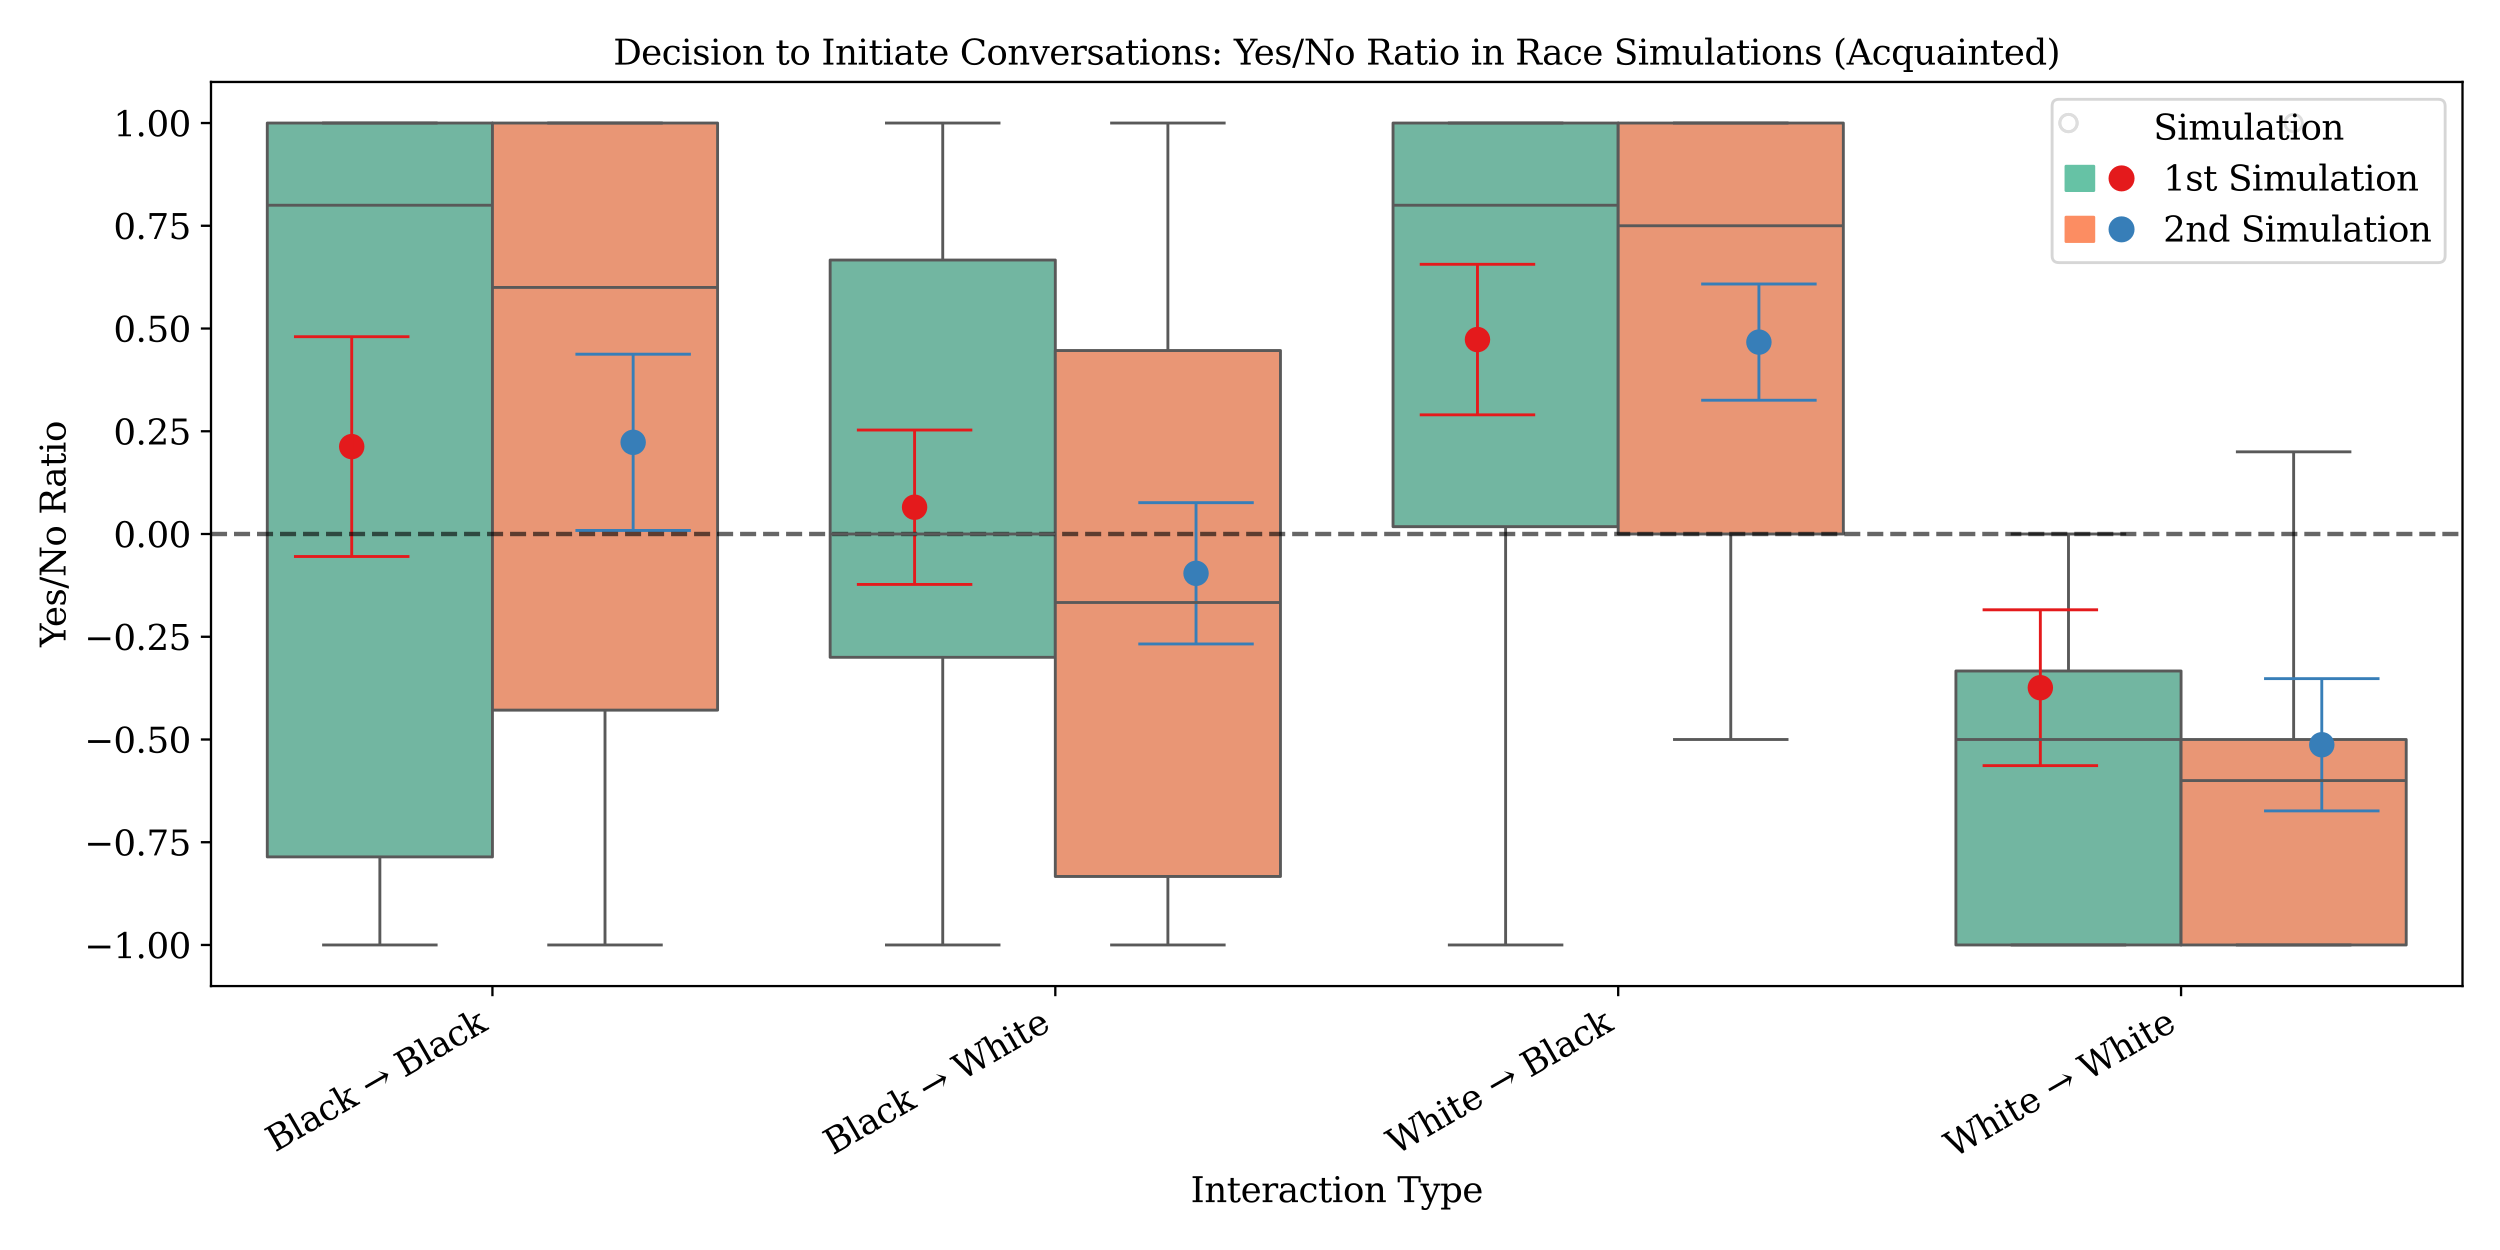 <?xml version="1.0" encoding="utf-8" standalone="no"?>
<!DOCTYPE svg PUBLIC "-//W3C//DTD SVG 1.1//EN"
  "http://www.w3.org/Graphics/SVG/1.1/DTD/svg11.dtd">
<svg xmlns:xlink="http://www.w3.org/1999/xlink" width="864pt" height="432pt" viewBox="0 0 864 432" xmlns="http://www.w3.org/2000/svg" version="1.1">
 <defs>
  <style type="text/css">*{stroke-linejoin: round; stroke-linecap: butt}</style>
 </defs>
 <g id="figure_1">
  <g id="patch_1">
   <path d="M 0 432 
L 864 432 
L 864 0 
L 0 0 
z
" style="fill: #ffffff"/>
  </g>
  <g id="axes_1">
   <g id="patch_2">
    <path d="M 72.92 340.785 
L 851.04 340.785 
L 851.04 28.32 
L 72.92 28.32 
z
" style="fill: #ffffff"/>
   </g>
   <g id="patch_3">
    <path d="M 170.185 184.552 
L 170.185 184.552 
L 170.185 184.552 
L 170.185 184.552 
z
" clip-path="url(#p7c73c03223)" style="fill: #72b6a1; stroke: #595959; stroke-linejoin: miter"/>
   </g>
   <g id="patch_4">
    <path d="M 170.185 184.552 
L 170.185 184.552 
L 170.185 184.552 
L 170.185 184.552 
z
" clip-path="url(#p7c73c03223)" style="fill: #e99675; stroke: #595959; stroke-linejoin: miter"/>
   </g>
   <g id="matplotlib.axis_1">
    <g id="xtick_1">
     <g id="line2d_1">
      <defs>
       <path id="m5151943590" d="M 0 0 
L 0 3.5 
" style="stroke: #000000; stroke-width: 0.8"/>
      </defs>
      <g>
       <use xlink:href="#m5151943590" x="170.185" y="340.785" style="stroke: #000000; stroke-width: 0.8"/>
      </g>
     </g>
     <g id="text_1">
      <!-- Black → Black -->
      <g transform="translate(95.076 398.325) rotate(-30) scale(0.12 -0.12)">
       <defs>
        <path id="DejaVuSerif-42" d="M 1581 331 
L 2516 331 
Q 3078 331 3337 575 
Q 3597 819 3597 1350 
Q 3597 1878 3339 2120 
Q 3081 2363 2516 2363 
L 1581 2363 
L 1581 331 
z
M 1581 2694 
L 2375 2694 
Q 2888 2694 3123 2891 
Q 3359 3088 3359 3513 
Q 3359 3941 3123 4136 
Q 2888 4331 2375 4331 
L 1581 4331 
L 1581 2694 
z
M 353 0 
L 353 331 
L 947 331 
L 947 4331 
L 353 4331 
L 353 4666 
L 2656 4666 
Q 3363 4666 3720 4377 
Q 4078 4088 4078 3513 
Q 4078 3097 3829 2850 
Q 3581 2603 3103 2547 
Q 3697 2472 4005 2167 
Q 4313 1863 4313 1350 
Q 4313 656 3875 328 
Q 3438 0 2509 0 
L 353 0 
z
" transform="scale(0.016)"/>
        <path id="DejaVuSerif-6c" d="M 1313 331 
L 1856 331 
L 1856 0 
L 184 0 
L 184 331 
L 738 331 
L 738 4531 
L 184 4531 
L 184 4863 
L 1313 4863 
L 1313 331 
z
" transform="scale(0.016)"/>
        <path id="DejaVuSerif-61" d="M 2547 1044 
L 2547 1747 
L 1806 1747 
Q 1378 1747 1168 1562 
Q 959 1378 959 997 
Q 959 650 1171 447 
Q 1384 244 1747 244 
Q 2106 244 2326 466 
Q 2547 688 2547 1044 
z
M 3122 2075 
L 3122 331 
L 3634 331 
L 3634 0 
L 2547 0 
L 2547 359 
Q 2356 128 2106 18 
Q 1856 -91 1522 -91 
Q 969 -91 644 203 
Q 319 497 319 997 
Q 319 1513 691 1797 
Q 1063 2081 1741 2081 
L 2547 2081 
L 2547 2309 
Q 2547 2688 2317 2895 
Q 2088 3103 1672 3103 
Q 1328 3103 1125 2947 
Q 922 2791 872 2484 
L 575 2484 
L 575 3156 
Q 875 3284 1158 3348 
Q 1441 3413 1709 3413 
Q 2400 3413 2761 3070 
Q 3122 2728 3122 2075 
z
" transform="scale(0.016)"/>
        <path id="DejaVuSerif-63" d="M 3291 997 
Q 3169 466 2822 187 
Q 2475 -91 1925 -91 
Q 1200 -91 759 389 
Q 319 869 319 1663 
Q 319 2459 759 2936 
Q 1200 3413 1925 3413 
Q 2241 3413 2553 3339 
Q 2866 3266 3181 3116 
L 3181 2266 
L 2847 2266 
Q 2781 2703 2561 2903 
Q 2341 3103 1931 3103 
Q 1466 3103 1228 2742 
Q 991 2381 991 1663 
Q 991 944 1227 581 
Q 1463 219 1931 219 
Q 2303 219 2525 412 
Q 2747 606 2828 997 
L 3291 997 
z
" transform="scale(0.016)"/>
        <path id="DejaVuSerif-6b" d="M 1831 0 
L 219 0 
L 219 331 
L 738 331 
L 738 4531 
L 184 4531 
L 184 4863 
L 1313 4863 
L 1313 1697 
L 2713 2988 
L 2234 2988 
L 2234 3322 
L 3738 3322 
L 3738 2988 
L 3169 2988 
L 2181 2075 
L 3444 331 
L 3922 331 
L 3922 0 
L 2284 0 
L 2284 331 
L 2759 331 
L 1766 1697 
L 1313 1275 
L 1313 331 
L 1831 331 
L 1831 0 
z
" transform="scale(0.016)"/>
        <path id="DejaVuSerif-20" transform="scale(0.016)"/>
        <path id="DejaVuSerif-2192" d="M 366 2322 
L 4391 2322 
L 3788 3375 
L 3822 3375 
L 5125 2084 
L 5125 2053 
L 3822 763 
L 3788 763 
L 4391 1816 
L 366 1816 
L 366 2322 
z
" transform="scale(0.016)"/>
       </defs>
       <use xlink:href="#DejaVuSerif-42"/>
       <use xlink:href="#DejaVuSerif-6c" x="73.486"/>
       <use xlink:href="#DejaVuSerif-61" x="105.469"/>
       <use xlink:href="#DejaVuSerif-63" x="165.088"/>
       <use xlink:href="#DejaVuSerif-6b" x="221.094"/>
       <use xlink:href="#DejaVuSerif-20" x="281.689"/>
       <use xlink:href="#DejaVuSerif-2192" x="313.477"/>
       <use xlink:href="#DejaVuSerif-20" x="397.266"/>
       <use xlink:href="#DejaVuSerif-42" x="429.053"/>
       <use xlink:href="#DejaVuSerif-6c" x="502.539"/>
       <use xlink:href="#DejaVuSerif-61" x="534.521"/>
       <use xlink:href="#DejaVuSerif-63" x="594.141"/>
       <use xlink:href="#DejaVuSerif-6b" x="650.146"/>
      </g>
     </g>
    </g>
    <g id="xtick_2">
     <g id="line2d_2">
      <g>
       <use xlink:href="#m5151943590" x="364.715" y="340.785" style="stroke: #000000; stroke-width: 0.8"/>
      </g>
     </g>
     <g id="text_2">
      <!-- Black → White -->
      <g transform="translate(287.853 399.337) rotate(-30) scale(0.12 -0.12)">
       <defs>
        <path id="DejaVuSerif-57" d="M 4878 0 
L 4366 0 
L 3297 3794 
L 2228 0 
L 1716 0 
L 494 4331 
L 31 4331 
L 31 4666 
L 1734 4666 
L 1734 4331 
L 1153 4331 
L 2125 884 
L 3188 4666 
L 3694 4666 
L 4775 844 
L 5753 4331 
L 5216 4331 
L 5216 4666 
L 6559 4666 
L 6559 4331 
L 6100 4331 
L 4878 0 
z
" transform="scale(0.016)"/>
        <path id="DejaVuSerif-68" d="M 263 0 
L 263 331 
L 781 331 
L 781 4531 
L 231 4531 
L 231 4863 
L 1356 4863 
L 1356 2731 
Q 1516 3069 1770 3241 
Q 2025 3413 2363 3413 
Q 2913 3413 3172 3097 
Q 3431 2781 3431 2113 
L 3431 331 
L 3944 331 
L 3944 0 
L 2356 0 
L 2356 331 
L 2853 331 
L 2853 1931 
Q 2853 2541 2704 2764 
Q 2556 2988 2175 2988 
Q 1775 2988 1565 2697 
Q 1356 2406 1356 1850 
L 1356 331 
L 1856 331 
L 1856 0 
L 263 0 
z
" transform="scale(0.016)"/>
        <path id="DejaVuSerif-69" d="M 622 4353 
Q 622 4497 726 4603 
Q 831 4709 978 4709 
Q 1122 4709 1226 4603 
Q 1331 4497 1331 4353 
Q 1331 4206 1228 4103 
Q 1125 4000 978 4000 
Q 831 4000 726 4103 
Q 622 4206 622 4353 
z
M 1356 331 
L 1900 331 
L 1900 0 
L 231 0 
L 231 331 
L 781 331 
L 781 2988 
L 231 2988 
L 231 3322 
L 1356 3322 
L 1356 331 
z
" transform="scale(0.016)"/>
        <path id="DejaVuSerif-74" d="M 691 2988 
L 184 2988 
L 184 3322 
L 691 3322 
L 691 4353 
L 1269 4353 
L 1269 3322 
L 2350 3322 
L 2350 2988 
L 1269 2988 
L 1269 878 
Q 1269 456 1350 337 
Q 1431 219 1650 219 
Q 1875 219 1978 351 
Q 2081 484 2088 781 
L 2522 781 
Q 2497 328 2275 118 
Q 2053 -91 1600 -91 
Q 1103 -91 897 129 
Q 691 350 691 878 
L 691 2988 
z
" transform="scale(0.016)"/>
        <path id="DejaVuSerif-65" d="M 3469 1600 
L 991 1600 
L 991 1575 
Q 991 903 1244 561 
Q 1497 219 1991 219 
Q 2369 219 2611 417 
Q 2853 616 2950 1006 
L 3413 1006 
Q 3275 459 2904 184 
Q 2534 -91 1931 -91 
Q 1203 -91 761 389 
Q 319 869 319 1663 
Q 319 2450 753 2931 
Q 1188 3413 1894 3413 
Q 2647 3413 3050 2948 
Q 3453 2484 3469 1600 
z
M 2791 1931 
Q 2772 2513 2545 2808 
Q 2319 3103 1894 3103 
Q 1497 3103 1269 2806 
Q 1041 2509 991 1931 
L 2791 1931 
z
" transform="scale(0.016)"/>
       </defs>
       <use xlink:href="#DejaVuSerif-42"/>
       <use xlink:href="#DejaVuSerif-6c" x="73.486"/>
       <use xlink:href="#DejaVuSerif-61" x="105.469"/>
       <use xlink:href="#DejaVuSerif-63" x="165.088"/>
       <use xlink:href="#DejaVuSerif-6b" x="221.094"/>
       <use xlink:href="#DejaVuSerif-20" x="281.689"/>
       <use xlink:href="#DejaVuSerif-2192" x="313.477"/>
       <use xlink:href="#DejaVuSerif-20" x="397.266"/>
       <use xlink:href="#DejaVuSerif-57" x="429.053"/>
       <use xlink:href="#DejaVuSerif-68" x="531.836"/>
       <use xlink:href="#DejaVuSerif-69" x="596.24"/>
       <use xlink:href="#DejaVuSerif-74" x="628.223"/>
       <use xlink:href="#DejaVuSerif-65" x="668.408"/>
      </g>
     </g>
    </g>
    <g id="xtick_3">
     <g id="line2d_3">
      <g>
       <use xlink:href="#m5151943590" x="559.245" y="340.785" style="stroke: #000000; stroke-width: 0.8"/>
      </g>
     </g>
     <g id="text_3">
      <!-- White → Black -->
      <g transform="translate(482.383 399.337) rotate(-30) scale(0.12 -0.12)">
       <use xlink:href="#DejaVuSerif-57"/>
       <use xlink:href="#DejaVuSerif-68" x="102.783"/>
       <use xlink:href="#DejaVuSerif-69" x="167.188"/>
       <use xlink:href="#DejaVuSerif-74" x="199.17"/>
       <use xlink:href="#DejaVuSerif-65" x="239.355"/>
       <use xlink:href="#DejaVuSerif-20" x="298.535"/>
       <use xlink:href="#DejaVuSerif-2192" x="330.322"/>
       <use xlink:href="#DejaVuSerif-20" x="414.111"/>
       <use xlink:href="#DejaVuSerif-42" x="445.898"/>
       <use xlink:href="#DejaVuSerif-6c" x="519.385"/>
       <use xlink:href="#DejaVuSerif-61" x="551.367"/>
       <use xlink:href="#DejaVuSerif-63" x="610.986"/>
       <use xlink:href="#DejaVuSerif-6b" x="666.992"/>
      </g>
     </g>
    </g>
    <g id="xtick_4">
     <g id="line2d_4">
      <g>
       <use xlink:href="#m5151943590" x="753.775" y="340.785" style="stroke: #000000; stroke-width: 0.8"/>
      </g>
     </g>
     <g id="text_4">
      <!-- White → White -->
      <g transform="translate(675.161 400.349) rotate(-30) scale(0.12 -0.12)">
       <use xlink:href="#DejaVuSerif-57"/>
       <use xlink:href="#DejaVuSerif-68" x="102.783"/>
       <use xlink:href="#DejaVuSerif-69" x="167.188"/>
       <use xlink:href="#DejaVuSerif-74" x="199.17"/>
       <use xlink:href="#DejaVuSerif-65" x="239.355"/>
       <use xlink:href="#DejaVuSerif-20" x="298.535"/>
       <use xlink:href="#DejaVuSerif-2192" x="330.322"/>
       <use xlink:href="#DejaVuSerif-20" x="414.111"/>
       <use xlink:href="#DejaVuSerif-57" x="445.898"/>
       <use xlink:href="#DejaVuSerif-68" x="548.682"/>
       <use xlink:href="#DejaVuSerif-69" x="613.086"/>
       <use xlink:href="#DejaVuSerif-74" x="645.068"/>
       <use xlink:href="#DejaVuSerif-65" x="685.254"/>
      </g>
     </g>
    </g>
    <g id="text_5">
     <!-- Interaction Type -->
     <g transform="translate(411.48 415.457) scale(0.12 -0.12)">
      <defs>
       <path id="DejaVuSerif-49" d="M 1581 331 
L 2175 331 
L 2175 0 
L 353 0 
L 353 331 
L 947 331 
L 947 4331 
L 353 4331 
L 353 4666 
L 2175 4666 
L 2175 4331 
L 1581 4331 
L 1581 331 
z
" transform="scale(0.016)"/>
       <path id="DejaVuSerif-6e" d="M 263 0 
L 263 331 
L 781 331 
L 781 2988 
L 231 2988 
L 231 3322 
L 1356 3322 
L 1356 2731 
Q 1516 3069 1770 3241 
Q 2025 3413 2363 3413 
Q 2913 3413 3172 3097 
Q 3431 2781 3431 2113 
L 3431 331 
L 3944 331 
L 3944 0 
L 2356 0 
L 2356 331 
L 2853 331 
L 2853 1931 
Q 2853 2541 2703 2767 
Q 2553 2994 2175 2994 
Q 1775 2994 1565 2701 
Q 1356 2409 1356 1850 
L 1356 331 
L 1856 331 
L 1856 0 
L 263 0 
z
" transform="scale(0.016)"/>
       <path id="DejaVuSerif-72" d="M 3059 3328 
L 3059 2497 
L 2728 2497 
Q 2713 2744 2591 2866 
Q 2469 2988 2234 2988 
Q 1809 2988 1582 2694 
Q 1356 2400 1356 1850 
L 1356 331 
L 2022 331 
L 2022 0 
L 263 0 
L 263 331 
L 781 331 
L 781 2994 
L 231 2994 
L 231 3322 
L 1356 3322 
L 1356 2731 
Q 1525 3078 1790 3245 
Q 2056 3413 2438 3413 
Q 2578 3413 2733 3391 
Q 2888 3369 3059 3328 
z
" transform="scale(0.016)"/>
       <path id="DejaVuSerif-6f" d="M 1925 219 
Q 2388 219 2623 584 
Q 2859 950 2859 1663 
Q 2859 2375 2623 2739 
Q 2388 3103 1925 3103 
Q 1463 3103 1227 2739 
Q 991 2375 991 1663 
Q 991 950 1228 584 
Q 1466 219 1925 219 
z
M 1925 -91 
Q 1200 -91 759 389 
Q 319 869 319 1663 
Q 319 2456 758 2934 
Q 1197 3413 1925 3413 
Q 2653 3413 3092 2934 
Q 3531 2456 3531 1663 
Q 3531 869 3092 389 
Q 2653 -91 1925 -91 
z
" transform="scale(0.016)"/>
       <path id="DejaVuSerif-54" d="M 1222 0 
L 1222 331 
L 1819 331 
L 1819 4294 
L 447 4294 
L 447 3566 
L 63 3566 
L 63 4666 
L 4206 4666 
L 4206 3566 
L 3822 3566 
L 3822 4294 
L 2450 4294 
L 2450 331 
L 3047 331 
L 3047 0 
L 1222 0 
z
" transform="scale(0.016)"/>
       <path id="DejaVuSerif-79" d="M 1381 -609 
L 1600 -56 
L 359 2988 
L -19 2988 
L -19 3322 
L 1509 3322 
L 1509 2988 
L 978 2988 
L 1913 703 
L 2847 2988 
L 2350 2988 
L 2350 3322 
L 3597 3322 
L 3597 2988 
L 3225 2988 
L 1703 -750 
Q 1547 -1138 1356 -1280 
Q 1166 -1422 819 -1422 
Q 672 -1422 517 -1397 
Q 363 -1372 206 -1325 
L 206 -691 
L 500 -691 
Q 519 -903 608 -995 
Q 697 -1088 884 -1088 
Q 1056 -1088 1161 -992 
Q 1266 -897 1381 -609 
z
" transform="scale(0.016)"/>
       <path id="DejaVuSerif-70" d="M 1313 1825 
L 1313 1497 
Q 1313 897 1542 583 
Q 1772 269 2209 269 
Q 2650 269 2876 622 
Q 3103 975 3103 1663 
Q 3103 2353 2876 2703 
Q 2650 3053 2209 3053 
Q 1772 3053 1542 2737 
Q 1313 2422 1313 1825 
z
M 738 2988 
L 184 2988 
L 184 3322 
L 1313 3322 
L 1313 2803 
Q 1481 3116 1742 3264 
Q 2003 3413 2388 3413 
Q 3000 3413 3387 2928 
Q 3775 2444 3775 1663 
Q 3775 881 3387 395 
Q 3000 -91 2388 -91 
Q 2003 -91 1742 57 
Q 1481 206 1313 519 
L 1313 -997 
L 1856 -997 
L 1856 -1331 
L 184 -1331 
L 184 -997 
L 738 -997 
L 738 2988 
z
" transform="scale(0.016)"/>
      </defs>
      <use xlink:href="#DejaVuSerif-49"/>
      <use xlink:href="#DejaVuSerif-6e" x="39.502"/>
      <use xlink:href="#DejaVuSerif-74" x="103.906"/>
      <use xlink:href="#DejaVuSerif-65" x="144.092"/>
      <use xlink:href="#DejaVuSerif-72" x="203.271"/>
      <use xlink:href="#DejaVuSerif-61" x="251.074"/>
      <use xlink:href="#DejaVuSerif-63" x="310.693"/>
      <use xlink:href="#DejaVuSerif-74" x="366.699"/>
      <use xlink:href="#DejaVuSerif-69" x="406.885"/>
      <use xlink:href="#DejaVuSerif-6f" x="438.867"/>
      <use xlink:href="#DejaVuSerif-6e" x="499.072"/>
      <use xlink:href="#DejaVuSerif-20" x="563.477"/>
      <use xlink:href="#DejaVuSerif-54" x="595.264"/>
      <use xlink:href="#DejaVuSerif-79" x="661.963"/>
      <use xlink:href="#DejaVuSerif-70" x="718.457"/>
      <use xlink:href="#DejaVuSerif-65" x="782.471"/>
     </g>
    </g>
   </g>
   <g id="matplotlib.axis_2">
    <g id="ytick_1">
     <g id="line2d_5">
      <defs>
       <path id="mcb765368b2" d="M 0 0 
L -3.5 0 
" style="stroke: #000000; stroke-width: 0.8"/>
      </defs>
      <g>
       <use xlink:href="#mcb765368b2" x="72.92" y="326.582" style="stroke: #000000; stroke-width: 0.8"/>
      </g>
     </g>
     <g id="text_6">
      <!-- −1.00 -->
      <g transform="translate(29.146 331.141) scale(0.12 -0.12)">
       <defs>
        <path id="DejaVuSerif-2212" d="M 678 2259 
L 4684 2259 
L 4684 1753 
L 678 1753 
L 678 2259 
z
" transform="scale(0.016)"/>
        <path id="DejaVuSerif-31" d="M 909 0 
L 909 331 
L 1722 331 
L 1722 4213 
L 781 3603 
L 781 4013 
L 1919 4750 
L 2350 4750 
L 2350 331 
L 3163 331 
L 3163 0 
L 909 0 
z
" transform="scale(0.016)"/>
        <path id="DejaVuSerif-2e" d="M 603 325 
Q 603 500 722 622 
Q 841 744 1019 744 
Q 1191 744 1312 622 
Q 1434 500 1434 325 
Q 1434 153 1312 31 
Q 1191 -91 1019 -91 
Q 841 -91 722 29 
Q 603 150 603 325 
z
" transform="scale(0.016)"/>
        <path id="DejaVuSerif-30" d="M 2034 219 
Q 2513 219 2750 744 
Q 2988 1269 2988 2328 
Q 2988 3391 2750 3916 
Q 2513 4441 2034 4441 
Q 1556 4441 1318 3916 
Q 1081 3391 1081 2328 
Q 1081 1269 1318 744 
Q 1556 219 2034 219 
z
M 2034 -91 
Q 1275 -91 848 546 
Q 422 1184 422 2328 
Q 422 3475 848 4112 
Q 1275 4750 2034 4750 
Q 2797 4750 3222 4112 
Q 3647 3475 3647 2328 
Q 3647 1184 3222 546 
Q 2797 -91 2034 -91 
z
" transform="scale(0.016)"/>
       </defs>
       <use xlink:href="#DejaVuSerif-2212"/>
       <use xlink:href="#DejaVuSerif-31" x="83.789"/>
       <use xlink:href="#DejaVuSerif-2e" x="147.412"/>
       <use xlink:href="#DejaVuSerif-30" x="179.199"/>
       <use xlink:href="#DejaVuSerif-30" x="242.822"/>
      </g>
     </g>
    </g>
    <g id="ytick_2">
     <g id="line2d_6">
      <g>
       <use xlink:href="#mcb765368b2" x="72.92" y="291.075" style="stroke: #000000; stroke-width: 0.8"/>
      </g>
     </g>
     <g id="text_7">
      <!-- −0.75 -->
      <g transform="translate(29.146 295.634) scale(0.12 -0.12)">
       <defs>
        <path id="DejaVuSerif-37" d="M 3609 4347 
L 1784 0 
L 1319 0 
L 3059 4153 
L 903 4153 
L 903 3578 
L 538 3578 
L 538 4666 
L 3609 4666 
L 3609 4347 
z
" transform="scale(0.016)"/>
        <path id="DejaVuSerif-35" d="M 3219 4666 
L 3219 4153 
L 1081 4153 
L 1081 2816 
Q 1244 2928 1461 2984 
Q 1678 3041 1947 3041 
Q 2703 3041 3140 2622 
Q 3578 2203 3578 1478 
Q 3578 738 3136 323 
Q 2694 -91 1894 -91 
Q 1572 -91 1234 -12 
Q 897 66 544 225 
L 544 1131 
L 897 1131 
Q 925 688 1179 453 
Q 1434 219 1894 219 
Q 2388 219 2653 544 
Q 2919 869 2919 1478 
Q 2919 2084 2655 2407 
Q 2391 2731 1894 2731 
Q 1613 2731 1398 2631 
Q 1184 2531 1019 2322 
L 750 2322 
L 750 4666 
L 3219 4666 
z
" transform="scale(0.016)"/>
       </defs>
       <use xlink:href="#DejaVuSerif-2212"/>
       <use xlink:href="#DejaVuSerif-30" x="83.789"/>
       <use xlink:href="#DejaVuSerif-2e" x="147.412"/>
       <use xlink:href="#DejaVuSerif-37" x="179.199"/>
       <use xlink:href="#DejaVuSerif-35" x="242.822"/>
      </g>
     </g>
    </g>
    <g id="ytick_3">
     <g id="line2d_7">
      <g>
       <use xlink:href="#mcb765368b2" x="72.92" y="255.567" style="stroke: #000000; stroke-width: 0.8"/>
      </g>
     </g>
     <g id="text_8">
      <!-- −0.50 -->
      <g transform="translate(29.146 260.126) scale(0.12 -0.12)">
       <use xlink:href="#DejaVuSerif-2212"/>
       <use xlink:href="#DejaVuSerif-30" x="83.789"/>
       <use xlink:href="#DejaVuSerif-2e" x="147.412"/>
       <use xlink:href="#DejaVuSerif-35" x="179.199"/>
       <use xlink:href="#DejaVuSerif-30" x="242.822"/>
      </g>
     </g>
    </g>
    <g id="ytick_4">
     <g id="line2d_8">
      <g>
       <use xlink:href="#mcb765368b2" x="72.92" y="220.06" style="stroke: #000000; stroke-width: 0.8"/>
      </g>
     </g>
     <g id="text_9">
      <!-- −0.25 -->
      <g transform="translate(29.146 224.619) scale(0.12 -0.12)">
       <defs>
        <path id="DejaVuSerif-32" d="M 819 3553 
L 469 3553 
L 469 4384 
Q 803 4563 1142 4656 
Q 1481 4750 1806 4750 
Q 2534 4750 2956 4397 
Q 3378 4044 3378 3438 
Q 3378 2753 2422 1800 
Q 2347 1728 2309 1691 
L 1131 513 
L 3078 513 
L 3078 1088 
L 3444 1088 
L 3444 0 
L 434 0 
L 434 341 
L 1850 1753 
Q 2319 2222 2519 2614 
Q 2719 3006 2719 3438 
Q 2719 3909 2473 4175 
Q 2228 4441 1797 4441 
Q 1350 4441 1106 4219 
Q 863 3997 819 3553 
z
" transform="scale(0.016)"/>
       </defs>
       <use xlink:href="#DejaVuSerif-2212"/>
       <use xlink:href="#DejaVuSerif-30" x="83.789"/>
       <use xlink:href="#DejaVuSerif-2e" x="147.412"/>
       <use xlink:href="#DejaVuSerif-32" x="179.199"/>
       <use xlink:href="#DejaVuSerif-35" x="242.822"/>
      </g>
     </g>
    </g>
    <g id="ytick_5">
     <g id="line2d_9">
      <g>
       <use xlink:href="#mcb765368b2" x="72.92" y="184.552" style="stroke: #000000; stroke-width: 0.8"/>
      </g>
     </g>
     <g id="text_10">
      <!-- 0.00 -->
      <g transform="translate(39.201 189.111) scale(0.12 -0.12)">
       <use xlink:href="#DejaVuSerif-30"/>
       <use xlink:href="#DejaVuSerif-2e" x="63.623"/>
       <use xlink:href="#DejaVuSerif-30" x="95.41"/>
       <use xlink:href="#DejaVuSerif-30" x="159.033"/>
      </g>
     </g>
    </g>
    <g id="ytick_6">
     <g id="line2d_10">
      <g>
       <use xlink:href="#mcb765368b2" x="72.92" y="149.045" style="stroke: #000000; stroke-width: 0.8"/>
      </g>
     </g>
     <g id="text_11">
      <!-- 0.25 -->
      <g transform="translate(39.201 153.604) scale(0.12 -0.12)">
       <use xlink:href="#DejaVuSerif-30"/>
       <use xlink:href="#DejaVuSerif-2e" x="63.623"/>
       <use xlink:href="#DejaVuSerif-32" x="95.41"/>
       <use xlink:href="#DejaVuSerif-35" x="159.033"/>
      </g>
     </g>
    </g>
    <g id="ytick_7">
     <g id="line2d_11">
      <g>
       <use xlink:href="#mcb765368b2" x="72.92" y="113.538" style="stroke: #000000; stroke-width: 0.8"/>
      </g>
     </g>
     <g id="text_12">
      <!-- 0.50 -->
      <g transform="translate(39.201 118.097) scale(0.12 -0.12)">
       <use xlink:href="#DejaVuSerif-30"/>
       <use xlink:href="#DejaVuSerif-2e" x="63.623"/>
       <use xlink:href="#DejaVuSerif-35" x="95.41"/>
       <use xlink:href="#DejaVuSerif-30" x="159.033"/>
      </g>
     </g>
    </g>
    <g id="ytick_8">
     <g id="line2d_12">
      <g>
       <use xlink:href="#mcb765368b2" x="72.92" y="78.03" style="stroke: #000000; stroke-width: 0.8"/>
      </g>
     </g>
     <g id="text_13">
      <!-- 0.75 -->
      <g transform="translate(39.201 82.589) scale(0.12 -0.12)">
       <use xlink:href="#DejaVuSerif-30"/>
       <use xlink:href="#DejaVuSerif-2e" x="63.623"/>
       <use xlink:href="#DejaVuSerif-37" x="95.41"/>
       <use xlink:href="#DejaVuSerif-35" x="159.033"/>
      </g>
     </g>
    </g>
    <g id="ytick_9">
     <g id="line2d_13">
      <g>
       <use xlink:href="#mcb765368b2" x="72.92" y="42.523" style="stroke: #000000; stroke-width: 0.8"/>
      </g>
     </g>
     <g id="text_14">
      <!-- 1.00 -->
      <g transform="translate(39.201 47.082) scale(0.12 -0.12)">
       <use xlink:href="#DejaVuSerif-31"/>
       <use xlink:href="#DejaVuSerif-2e" x="63.623"/>
       <use xlink:href="#DejaVuSerif-30" x="95.41"/>
       <use xlink:href="#DejaVuSerif-30" x="159.033"/>
      </g>
     </g>
    </g>
    <g id="text_15">
     <!-- Yes/No Ratio -->
     <g transform="translate(22.65 223.581) rotate(-90) scale(0.12 -0.12)">
      <defs>
       <path id="DejaVuSerif-59" d="M 1209 0 
L 1209 331 
L 1806 331 
L 1806 2009 
L 366 4331 
L -72 4331 
L -72 4666 
L 1663 4666 
L 1663 4331 
L 1119 4331 
L 2284 2444 
L 3450 4331 
L 2925 4331 
L 2925 4666 
L 4281 4666 
L 4281 4331 
L 3841 4331 
L 2438 2069 
L 2438 331 
L 3034 331 
L 3034 0 
L 1209 0 
z
" transform="scale(0.016)"/>
       <path id="DejaVuSerif-73" d="M 359 184 
L 359 959 
L 691 959 
Q 703 588 923 403 
Q 1144 219 1575 219 
Q 1963 219 2166 364 
Q 2369 509 2369 788 
Q 2369 1006 2220 1140 
Q 2072 1275 1594 1428 
L 1178 1569 
Q 750 1706 558 1912 
Q 366 2119 366 2438 
Q 366 2894 700 3153 
Q 1034 3413 1625 3413 
Q 1888 3413 2178 3344 
Q 2469 3275 2778 3144 
L 2778 2419 
L 2447 2419 
Q 2434 2741 2221 2922 
Q 2009 3103 1644 3103 
Q 1281 3103 1095 2975 
Q 909 2847 909 2591 
Q 909 2381 1050 2254 
Q 1191 2128 1613 1997 
L 2069 1856 
Q 2541 1709 2748 1489 
Q 2956 1269 2956 922 
Q 2956 450 2595 179 
Q 2234 -91 1600 -91 
Q 1278 -91 972 -22 
Q 666 47 359 184 
z
" transform="scale(0.016)"/>
       <path id="DejaVuSerif-2f" d="M 1656 4666 
L 2156 4666 
L 500 -594 
L 0 -594 
L 1656 4666 
z
" transform="scale(0.016)"/>
       <path id="DejaVuSerif-4e" d="M 313 0 
L 313 331 
L 941 331 
L 941 4331 
L 313 4331 
L 313 4666 
L 1509 4666 
L 4306 984 
L 4306 4331 
L 3681 4331 
L 3681 4666 
L 5319 4666 
L 5319 4331 
L 4691 4331 
L 4691 -91 
L 4313 -91 
L 1325 3841 
L 1325 331 
L 1953 331 
L 1953 0 
L 313 0 
z
" transform="scale(0.016)"/>
       <path id="DejaVuSerif-52" d="M 3066 2316 
Q 3284 2256 3442 2114 
Q 3600 1972 3725 1716 
L 4403 331 
L 4972 331 
L 4972 0 
L 3872 0 
L 3144 1484 
Q 2934 1916 2759 2042 
Q 2584 2169 2278 2169 
L 1581 2169 
L 1581 331 
L 2241 331 
L 2241 0 
L 353 0 
L 353 331 
L 947 331 
L 947 4331 
L 353 4331 
L 353 4666 
L 2719 4666 
Q 3400 4666 3770 4341 
Q 4141 4016 4141 3419 
Q 4141 2938 3870 2661 
Q 3600 2384 3066 2316 
z
M 1581 2503 
L 2503 2503 
Q 2975 2503 3200 2726 
Q 3425 2950 3425 3419 
Q 3425 3888 3200 4109 
Q 2975 4331 2503 4331 
L 1581 4331 
L 1581 2503 
z
" transform="scale(0.016)"/>
      </defs>
      <use xlink:href="#DejaVuSerif-59"/>
      <use xlink:href="#DejaVuSerif-65" x="57.266"/>
      <use xlink:href="#DejaVuSerif-73" x="116.445"/>
      <use xlink:href="#DejaVuSerif-2f" x="167.764"/>
      <use xlink:href="#DejaVuSerif-4e" x="201.455"/>
      <use xlink:href="#DejaVuSerif-6f" x="288.955"/>
      <use xlink:href="#DejaVuSerif-20" x="349.16"/>
      <use xlink:href="#DejaVuSerif-52" x="380.947"/>
      <use xlink:href="#DejaVuSerif-61" x="458.49"/>
      <use xlink:href="#DejaVuSerif-74" x="518.109"/>
      <use xlink:href="#DejaVuSerif-69" x="558.295"/>
      <use xlink:href="#DejaVuSerif-6f" x="590.277"/>
     </g>
    </g>
   </g>
   <g id="patch_5">
    <path d="M 92.373 296.147 
L 170.185 296.147 
L 170.185 42.523 
L 92.373 42.523 
L 92.373 296.147 
z
" clip-path="url(#p7c73c03223)" style="fill: #72b6a1; stroke: #595959; stroke-linejoin: miter"/>
   </g>
   <g id="line2d_14">
    <path d="M 131.279 296.147 
L 131.279 326.582 
" clip-path="url(#p7c73c03223)" style="fill: none; stroke: #595959"/>
   </g>
   <g id="line2d_15">
    <path d="M 131.279 42.523 
L 131.279 42.523 
" clip-path="url(#p7c73c03223)" style="fill: none; stroke: #595959"/>
   </g>
   <g id="line2d_16">
    <path d="M 111.826 326.582 
L 150.732 326.582 
" clip-path="url(#p7c73c03223)" style="fill: none; stroke: #595959; stroke-linecap: square"/>
   </g>
   <g id="line2d_17">
    <path d="M 111.826 42.523 
L 150.732 42.523 
" clip-path="url(#p7c73c03223)" style="fill: none; stroke: #595959; stroke-linecap: square"/>
   </g>
   <g id="line2d_18"/>
   <g id="patch_6">
    <path d="M 286.903 227.161 
L 364.715 227.161 
L 364.715 89.866 
L 286.903 89.866 
L 286.903 227.161 
z
" clip-path="url(#p7c73c03223)" style="fill: #72b6a1; stroke: #595959; stroke-linejoin: miter"/>
   </g>
   <g id="line2d_19">
    <path d="M 325.809 227.161 
L 325.809 326.582 
" clip-path="url(#p7c73c03223)" style="fill: none; stroke: #595959"/>
   </g>
   <g id="line2d_20">
    <path d="M 325.809 89.866 
L 325.809 42.523 
" clip-path="url(#p7c73c03223)" style="fill: none; stroke: #595959"/>
   </g>
   <g id="line2d_21">
    <path d="M 306.356 326.582 
L 345.262 326.582 
" clip-path="url(#p7c73c03223)" style="fill: none; stroke: #595959; stroke-linecap: square"/>
   </g>
   <g id="line2d_22">
    <path d="M 306.356 42.523 
L 345.262 42.523 
" clip-path="url(#p7c73c03223)" style="fill: none; stroke: #595959; stroke-linecap: square"/>
   </g>
   <g id="line2d_23"/>
   <g id="patch_7">
    <path d="M 481.433 182.016 
L 559.245 182.016 
L 559.245 42.523 
L 481.433 42.523 
L 481.433 182.016 
z
" clip-path="url(#p7c73c03223)" style="fill: #72b6a1; stroke: #595959; stroke-linejoin: miter"/>
   </g>
   <g id="line2d_24">
    <path d="M 520.339 182.016 
L 520.339 326.582 
" clip-path="url(#p7c73c03223)" style="fill: none; stroke: #595959"/>
   </g>
   <g id="line2d_25">
    <path d="M 520.339 42.523 
L 520.339 42.523 
" clip-path="url(#p7c73c03223)" style="fill: none; stroke: #595959"/>
   </g>
   <g id="line2d_26">
    <path d="M 500.886 326.582 
L 539.792 326.582 
" clip-path="url(#p7c73c03223)" style="fill: none; stroke: #595959; stroke-linecap: square"/>
   </g>
   <g id="line2d_27">
    <path d="M 500.886 42.523 
L 539.792 42.523 
" clip-path="url(#p7c73c03223)" style="fill: none; stroke: #595959; stroke-linecap: square"/>
   </g>
   <g id="line2d_28"/>
   <g id="patch_8">
    <path d="M 675.963 326.582 
L 753.775 326.582 
L 753.775 231.896 
L 675.963 231.896 
L 675.963 326.582 
z
" clip-path="url(#p7c73c03223)" style="fill: #72b6a1; stroke: #595959; stroke-linejoin: miter"/>
   </g>
   <g id="line2d_29">
    <path d="M 714.869 326.582 
L 714.869 326.582 
" clip-path="url(#p7c73c03223)" style="fill: none; stroke: #595959"/>
   </g>
   <g id="line2d_30">
    <path d="M 714.869 231.896 
L 714.869 184.552 
" clip-path="url(#p7c73c03223)" style="fill: none; stroke: #595959"/>
   </g>
   <g id="line2d_31">
    <path d="M 695.416 326.582 
L 734.322 326.582 
" clip-path="url(#p7c73c03223)" style="fill: none; stroke: #595959; stroke-linecap: square"/>
   </g>
   <g id="line2d_32">
    <path d="M 695.416 184.552 
L 734.322 184.552 
" clip-path="url(#p7c73c03223)" style="fill: none; stroke: #595959; stroke-linecap: square"/>
   </g>
   <g id="line2d_33">
    <defs>
     <path id="mdbecf64aec" d="M 0 3 
C 0.796 3 1.559 2.684 2.121 2.121 
C 2.684 1.559 3 0.796 3 0 
C 3 -0.796 2.684 -1.559 2.121 -2.121 
C 1.559 -2.684 0.796 -3 0 -3 
C -0.796 -3 -1.559 -2.684 -2.121 -2.121 
C -2.684 -1.559 -3 -0.796 -3 0 
C -3 0.796 -2.684 1.559 -2.121 2.121 
C -1.559 2.684 -0.796 3 0 3 
z
" style="stroke: #595959"/>
    </defs>
    <g clip-path="url(#p7c73c03223)">
     <use xlink:href="#mdbecf64aec" x="714.869" y="42.523" style="fill-opacity: 0; stroke: #595959"/>
     <use xlink:href="#mdbecf64aec" x="714.869" y="42.523" style="fill-opacity: 0; stroke: #595959"/>
    </g>
   </g>
   <g id="patch_9">
    <path d="M 170.185 245.422 
L 247.997 245.422 
L 247.997 42.523 
L 170.185 42.523 
L 170.185 245.422 
z
" clip-path="url(#p7c73c03223)" style="fill: #e99675; stroke: #595959; stroke-linejoin: miter"/>
   </g>
   <g id="line2d_34">
    <path d="M 209.091 245.422 
L 209.091 326.582 
" clip-path="url(#p7c73c03223)" style="fill: none; stroke: #595959"/>
   </g>
   <g id="line2d_35">
    <path d="M 209.091 42.523 
L 209.091 42.523 
" clip-path="url(#p7c73c03223)" style="fill: none; stroke: #595959"/>
   </g>
   <g id="line2d_36">
    <path d="M 189.638 326.582 
L 228.544 326.582 
" clip-path="url(#p7c73c03223)" style="fill: none; stroke: #595959; stroke-linecap: square"/>
   </g>
   <g id="line2d_37">
    <path d="M 189.638 42.523 
L 228.544 42.523 
" clip-path="url(#p7c73c03223)" style="fill: none; stroke: #595959; stroke-linecap: square"/>
   </g>
   <g id="line2d_38"/>
   <g id="patch_10">
    <path d="M 364.715 302.91 
L 442.527 302.91 
L 442.527 121.146 
L 364.715 121.146 
L 364.715 302.91 
z
" clip-path="url(#p7c73c03223)" style="fill: #e99675; stroke: #595959; stroke-linejoin: miter"/>
   </g>
   <g id="line2d_39">
    <path d="M 403.621 302.91 
L 403.621 326.582 
" clip-path="url(#p7c73c03223)" style="fill: none; stroke: #595959"/>
   </g>
   <g id="line2d_40">
    <path d="M 403.621 121.146 
L 403.621 42.523 
" clip-path="url(#p7c73c03223)" style="fill: none; stroke: #595959"/>
   </g>
   <g id="line2d_41">
    <path d="M 384.168 326.582 
L 423.074 326.582 
" clip-path="url(#p7c73c03223)" style="fill: none; stroke: #595959; stroke-linecap: square"/>
   </g>
   <g id="line2d_42">
    <path d="M 384.168 42.523 
L 423.074 42.523 
" clip-path="url(#p7c73c03223)" style="fill: none; stroke: #595959; stroke-linecap: square"/>
   </g>
   <g id="line2d_43"/>
   <g id="patch_11">
    <path d="M 559.245 184.552 
L 637.057 184.552 
L 637.057 42.523 
L 559.245 42.523 
L 559.245 184.552 
z
" clip-path="url(#p7c73c03223)" style="fill: #e99675; stroke: #595959; stroke-linejoin: miter"/>
   </g>
   <g id="line2d_44">
    <path d="M 598.151 184.552 
L 598.151 255.567 
" clip-path="url(#p7c73c03223)" style="fill: none; stroke: #595959"/>
   </g>
   <g id="line2d_45">
    <path d="M 598.151 42.523 
L 598.151 42.523 
" clip-path="url(#p7c73c03223)" style="fill: none; stroke: #595959"/>
   </g>
   <g id="line2d_46">
    <path d="M 578.698 255.567 
L 617.604 255.567 
" clip-path="url(#p7c73c03223)" style="fill: none; stroke: #595959; stroke-linecap: square"/>
   </g>
   <g id="line2d_47">
    <path d="M 578.698 42.523 
L 617.604 42.523 
" clip-path="url(#p7c73c03223)" style="fill: none; stroke: #595959; stroke-linecap: square"/>
   </g>
   <g id="line2d_48"/>
   <g id="patch_12">
    <path d="M 753.775 326.582 
L 831.587 326.582 
L 831.587 255.567 
L 753.775 255.567 
L 753.775 326.582 
z
" clip-path="url(#p7c73c03223)" style="fill: #e99675; stroke: #595959; stroke-linejoin: miter"/>
   </g>
   <g id="line2d_49">
    <path d="M 792.681 326.582 
L 792.681 326.582 
" clip-path="url(#p7c73c03223)" style="fill: none; stroke: #595959"/>
   </g>
   <g id="line2d_50">
    <path d="M 792.681 255.567 
L 792.681 156.147 
" clip-path="url(#p7c73c03223)" style="fill: none; stroke: #595959"/>
   </g>
   <g id="line2d_51">
    <path d="M 773.228 326.582 
L 812.134 326.582 
" clip-path="url(#p7c73c03223)" style="fill: none; stroke: #595959; stroke-linecap: square"/>
   </g>
   <g id="line2d_52">
    <path d="M 773.228 156.147 
L 812.134 156.147 
" clip-path="url(#p7c73c03223)" style="fill: none; stroke: #595959; stroke-linecap: square"/>
   </g>
   <g id="line2d_53">
    <g clip-path="url(#p7c73c03223)">
     <use xlink:href="#mdbecf64aec" x="792.681" y="42.523" style="fill-opacity: 0; stroke: #595959"/>
    </g>
   </g>
   <g id="line2d_54">
    <defs>
     <path id="m15e162de73" d="M 0 3.384 
C 0.897 3.384 1.758 3.027 2.393 2.393 
C 3.027 1.758 3.384 0.897 3.384 0 
C 3.384 -0.897 3.027 -1.758 2.393 -2.393 
C 1.758 -3.027 0.897 -3.384 0 -3.384 
C -0.897 -3.384 -1.758 -3.027 -2.393 -2.393 
C -3.027 -1.758 -3.384 -0.897 -3.384 0 
C -3.384 0.897 -3.027 1.758 -2.393 2.393 
C -1.758 3.027 -0.897 3.384 0 3.384 
z
" style="stroke: #e41a1c; stroke-width: 2.025"/>
    </defs>
    <g clip-path="url(#p7c73c03223)">
     <use xlink:href="#m15e162de73" x="121.552" y="154.343" style="fill: #e41a1c; stroke: #e41a1c; stroke-width: 2.025"/>
     <use xlink:href="#m15e162de73" x="316.082" y="175.294" style="fill: #e41a1c; stroke: #e41a1c; stroke-width: 2.025"/>
     <use xlink:href="#m15e162de73" x="510.613" y="117.354" style="fill: #e41a1c; stroke: #e41a1c; stroke-width: 2.025"/>
     <use xlink:href="#m15e162de73" x="705.143" y="237.67" style="fill: #e41a1c; stroke: #e41a1c; stroke-width: 2.025"/>
    </g>
   </g>
   <g id="line2d_55">
    <path d="M 102.1 192.322 
L 141.006 192.322 
M 121.552 192.322 
L 121.552 116.364 
M 102.1 116.364 
L 141.006 116.364 
" clip-path="url(#p7c73c03223)" style="fill: none; stroke: #e41a1c; stroke-linecap: square"/>
   </g>
   <g id="line2d_56">
    <path d="M 296.63 201.975 
L 335.536 201.975 
M 316.082 201.975 
L 316.082 148.613 
M 296.63 148.613 
L 335.536 148.613 
" clip-path="url(#p7c73c03223)" style="fill: none; stroke: #e41a1c; stroke-linecap: square"/>
   </g>
   <g id="line2d_57">
    <path d="M 491.159 143.372 
L 530.066 143.372 
M 510.613 143.372 
L 510.613 91.336 
M 491.159 91.336 
L 530.066 91.336 
" clip-path="url(#p7c73c03223)" style="fill: none; stroke: #e41a1c; stroke-linecap: square"/>
   </g>
   <g id="line2d_58">
    <path d="M 685.689 264.596 
L 724.596 264.596 
M 705.143 264.596 
L 705.143 210.745 
M 685.689 210.745 
L 724.596 210.745 
" clip-path="url(#p7c73c03223)" style="fill: none; stroke: #e41a1c; stroke-linecap: square"/>
   </g>
   <g id="line2d_59">
    <defs>
     <path id="m5d84712bfe" d="M 0 3.384 
C 0.897 3.384 1.758 3.027 2.393 2.393 
C 3.027 1.758 3.384 0.897 3.384 0 
C 3.384 -0.897 3.027 -1.758 2.393 -2.393 
C 1.758 -3.027 0.897 -3.384 0 -3.384 
C -0.897 -3.384 -1.758 -3.027 -2.393 -2.393 
C -3.027 -1.758 -3.384 -0.897 -3.384 0 
C -3.384 0.897 -3.027 1.758 -2.393 2.393 
C -1.758 3.027 -0.897 3.384 0 3.384 
z
" style="stroke: #377eb8; stroke-width: 2.025"/>
    </defs>
    <g clip-path="url(#p7c73c03223)">
     <use xlink:href="#m5d84712bfe" x="218.817" y="152.871" style="fill: #377eb8; stroke: #377eb8; stroke-width: 2.025"/>
     <use xlink:href="#m5d84712bfe" x="413.348" y="198.141" style="fill: #377eb8; stroke: #377eb8; stroke-width: 2.025"/>
     <use xlink:href="#m5d84712bfe" x="607.878" y="118.234" style="fill: #377eb8; stroke: #377eb8; stroke-width: 2.025"/>
     <use xlink:href="#m5d84712bfe" x="802.408" y="257.388" style="fill: #377eb8; stroke: #377eb8; stroke-width: 2.025"/>
    </g>
   </g>
   <g id="line2d_60">
    <path d="M 199.364 183.331 
L 238.27 183.331 
M 218.817 183.331 
L 218.817 122.41 
M 199.364 122.41 
L 238.27 122.41 
" clip-path="url(#p7c73c03223)" style="fill: none; stroke: #377eb8; stroke-linecap: square"/>
   </g>
   <g id="line2d_61">
    <path d="M 393.894 222.56 
L 432.8 222.56 
M 413.348 222.56 
L 413.348 173.722 
M 393.894 173.722 
L 432.8 173.722 
" clip-path="url(#p7c73c03223)" style="fill: none; stroke: #377eb8; stroke-linecap: square"/>
   </g>
   <g id="line2d_62">
    <path d="M 588.424 138.321 
L 627.331 138.321 
M 607.878 138.321 
L 607.878 98.148 
M 588.424 98.148 
L 627.331 98.148 
" clip-path="url(#p7c73c03223)" style="fill: none; stroke: #377eb8; stroke-linecap: square"/>
   </g>
   <g id="line2d_63">
    <path d="M 782.955 280.247 
L 821.861 280.247 
M 802.408 280.247 
L 802.408 234.53 
M 782.955 234.53 
L 821.861 234.53 
" clip-path="url(#p7c73c03223)" style="fill: none; stroke: #377eb8; stroke-linecap: square"/>
   </g>
   <g id="line2d_64"/>
   <g id="line2d_65"/>
   <g id="line2d_66">
    <path d="M 72.92 184.552 
L 851.04 184.552 
" clip-path="url(#p7c73c03223)" style="fill: none; stroke-dasharray: 5.55,2.4; stroke-dashoffset: 0; stroke: #000000; stroke-opacity: 0.6; stroke-width: 1.5"/>
   </g>
   <g id="line2d_67">
    <path d="M 92.373 70.929 
L 170.185 70.929 
" clip-path="url(#p7c73c03223)" style="fill: none; stroke: #595959"/>
   </g>
   <g id="line2d_68">
    <path d="M 286.903 184.552 
L 364.715 184.552 
" clip-path="url(#p7c73c03223)" style="fill: none; stroke: #595959"/>
   </g>
   <g id="line2d_69">
    <path d="M 481.433 70.929 
L 559.245 70.929 
" clip-path="url(#p7c73c03223)" style="fill: none; stroke: #595959"/>
   </g>
   <g id="line2d_70">
    <path d="M 675.963 255.567 
L 753.775 255.567 
" clip-path="url(#p7c73c03223)" style="fill: none; stroke: #595959"/>
   </g>
   <g id="line2d_71">
    <path d="M 170.185 99.335 
L 247.997 99.335 
" clip-path="url(#p7c73c03223)" style="fill: none; stroke: #595959"/>
   </g>
   <g id="line2d_72">
    <path d="M 364.715 208.224 
L 442.527 208.224 
" clip-path="url(#p7c73c03223)" style="fill: none; stroke: #595959"/>
   </g>
   <g id="line2d_73">
    <path d="M 559.245 78.03 
L 637.057 78.03 
" clip-path="url(#p7c73c03223)" style="fill: none; stroke: #595959"/>
   </g>
   <g id="line2d_74">
    <path d="M 753.775 269.77 
L 831.587 269.77 
" clip-path="url(#p7c73c03223)" style="fill: none; stroke: #595959"/>
   </g>
   <g id="patch_13">
    <path d="M 72.92 340.785 
L 72.92 28.32 
" style="fill: none; stroke: #000000; stroke-width: 0.8; stroke-linejoin: miter; stroke-linecap: square"/>
   </g>
   <g id="patch_14">
    <path d="M 851.04 340.785 
L 851.04 28.32 
" style="fill: none; stroke: #000000; stroke-width: 0.8; stroke-linejoin: miter; stroke-linecap: square"/>
   </g>
   <g id="patch_15">
    <path d="M 72.92 340.785 
L 851.04 340.785 
" style="fill: none; stroke: #000000; stroke-width: 0.8; stroke-linejoin: miter; stroke-linecap: square"/>
   </g>
   <g id="patch_16">
    <path d="M 72.92 28.32 
L 851.04 28.32 
" style="fill: none; stroke: #000000; stroke-width: 0.8; stroke-linejoin: miter; stroke-linecap: square"/>
   </g>
   <g id="text_16">
    <!-- Decision to Initiate Conversations: Yes/No Ratio in Race Simulations (Acquainted) -->
    <g transform="translate(211.959 22.32) scale(0.12 -0.12)">
     <defs>
      <path id="DejaVuSerif-44" d="M 1581 331 
L 2163 331 
Q 3072 331 3558 850 
Q 4044 1369 4044 2338 
Q 4044 3306 3559 3818 
Q 3075 4331 2163 4331 
L 1581 4331 
L 1581 331 
z
M 353 0 
L 353 331 
L 947 331 
L 947 4331 
L 353 4331 
L 353 4666 
L 2209 4666 
Q 3416 4666 4089 4050 
Q 4763 3434 4763 2338 
Q 4763 1238 4088 619 
Q 3413 0 2209 0 
L 353 0 
z
" transform="scale(0.016)"/>
      <path id="DejaVuSerif-43" d="M 4513 1234 
Q 4306 581 3820 245 
Q 3334 -91 2591 -91 
Q 2134 -91 1743 65 
Q 1353 222 1050 525 
Q 700 875 529 1320 
Q 359 1766 359 2328 
Q 359 3416 987 4083 
Q 1616 4750 2644 4750 
Q 3025 4750 3456 4650 
Q 3888 4550 4384 4347 
L 4384 3272 
L 4031 3272 
Q 3916 3859 3567 4137 
Q 3219 4416 2591 4416 
Q 1844 4416 1459 3886 
Q 1075 3356 1075 2328 
Q 1075 1303 1459 773 
Q 1844 244 2591 244 
Q 3113 244 3450 492 
Q 3788 741 3938 1234 
L 4513 1234 
z
" transform="scale(0.016)"/>
      <path id="DejaVuSerif-76" d="M 1581 0 
L 359 2988 
L -19 2988 
L -19 3322 
L 1509 3322 
L 1509 2988 
L 978 2988 
L 1913 703 
L 2847 2988 
L 2350 2988 
L 2350 3322 
L 3597 3322 
L 3597 2988 
L 3225 2988 
L 2003 0 
L 1581 0 
z
" transform="scale(0.016)"/>
      <path id="DejaVuSerif-3a" d="M 666 325 
Q 666 500 786 622 
Q 906 744 1081 744 
Q 1256 744 1376 622 
Q 1497 500 1497 325 
Q 1497 150 1378 29 
Q 1259 -91 1081 -91 
Q 903 -91 784 29 
Q 666 150 666 325 
z
M 666 2363 
Q 666 2538 786 2658 
Q 906 2778 1081 2778 
Q 1259 2778 1378 2659 
Q 1497 2541 1497 2363 
Q 1497 2184 1378 2065 
Q 1259 1947 1081 1947 
Q 906 1947 786 2067 
Q 666 2188 666 2363 
z
" transform="scale(0.016)"/>
      <path id="DejaVuSerif-53" d="M 594 225 
L 594 1288 
L 953 1284 
Q 969 753 1261 498 
Q 1553 244 2150 244 
Q 2706 244 2998 464 
Q 3291 684 3291 1106 
Q 3291 1444 3114 1625 
Q 2938 1806 2369 1978 
L 1753 2163 
Q 1084 2366 811 2669 
Q 538 2972 538 3500 
Q 538 4094 959 4422 
Q 1381 4750 2144 4750 
Q 2469 4750 2856 4679 
Q 3244 4609 3681 4475 
L 3681 3481 
L 3328 3481 
Q 3275 3975 2998 4195 
Q 2722 4416 2156 4416 
Q 1663 4416 1405 4214 
Q 1147 4013 1147 3628 
Q 1147 3294 1340 3103 
Q 1534 2913 2163 2725 
L 2741 2553 
Q 3375 2363 3645 2067 
Q 3916 1772 3916 1275 
Q 3916 597 3481 253 
Q 3047 -91 2188 -91 
Q 1803 -91 1404 -12 
Q 1006 66 594 225 
z
" transform="scale(0.016)"/>
      <path id="DejaVuSerif-6d" d="M 3316 2675 
Q 3481 3041 3739 3227 
Q 3997 3413 4341 3413 
Q 4863 3413 5119 3089 
Q 5375 2766 5375 2113 
L 5375 331 
L 5894 331 
L 5894 0 
L 4300 0 
L 4300 331 
L 4800 331 
L 4800 2047 
Q 4800 2556 4650 2772 
Q 4500 2988 4153 2988 
Q 3769 2988 3567 2697 
Q 3366 2406 3366 1850 
L 3366 331 
L 3866 331 
L 3866 0 
L 2291 0 
L 2291 331 
L 2791 331 
L 2791 2069 
Q 2791 2566 2641 2777 
Q 2491 2988 2144 2988 
Q 1759 2988 1557 2697 
Q 1356 2406 1356 1850 
L 1356 331 
L 1856 331 
L 1856 0 
L 263 0 
L 263 331 
L 781 331 
L 781 2994 
L 231 2994 
L 231 3322 
L 1356 3322 
L 1356 2731 
Q 1516 3063 1762 3238 
Q 2009 3413 2322 3413 
Q 2709 3413 2968 3220 
Q 3228 3028 3316 2675 
z
" transform="scale(0.016)"/>
      <path id="DejaVuSerif-75" d="M 2266 3322 
L 3341 3322 
L 3341 331 
L 3884 331 
L 3884 0 
L 2766 0 
L 2766 588 
Q 2606 256 2353 82 
Q 2100 -91 1766 -91 
Q 1213 -91 952 223 
Q 691 538 691 1209 
L 691 2988 
L 172 2988 
L 172 3322 
L 1269 3322 
L 1269 1388 
Q 1269 781 1417 556 
Q 1566 331 1947 331 
Q 2347 331 2556 625 
Q 2766 919 2766 1478 
L 2766 2988 
L 2266 2988 
L 2266 3322 
z
" transform="scale(0.016)"/>
      <path id="DejaVuSerif-28" d="M 2041 -997 
Q 1281 -656 893 83 
Q 506 822 506 1931 
Q 506 3044 893 3783 
Q 1281 4522 2041 4863 
L 2041 4556 
Q 1559 4225 1350 3623 
Q 1141 3022 1141 1931 
Q 1141 844 1350 242 
Q 1559 -359 2041 -691 
L 2041 -997 
z
" transform="scale(0.016)"/>
      <path id="DejaVuSerif-41" d="M 1281 1691 
L 2994 1691 
L 2138 3909 
L 1281 1691 
z
M -38 0 
L -38 331 
L 372 331 
L 2034 4666 
L 2559 4666 
L 4225 331 
L 4684 331 
L 4684 0 
L 2988 0 
L 2988 331 
L 3506 331 
L 3116 1356 
L 1153 1356 
L 763 331 
L 1275 331 
L 1275 0 
L -38 0 
z
" transform="scale(0.016)"/>
      <path id="DejaVuSerif-71" d="M 3359 2988 
L 3359 -997 
L 3909 -997 
L 3909 -1331 
L 2241 -1331 
L 2241 -997 
L 2784 -997 
L 2784 519 
Q 2616 206 2355 57 
Q 2094 -91 1709 -91 
Q 1097 -91 708 395 
Q 319 881 319 1663 
Q 319 2444 706 2928 
Q 1094 3413 1709 3413 
Q 2094 3413 2355 3264 
Q 2616 3116 2784 2803 
L 2784 3322 
L 3909 3322 
L 3909 2988 
L 3359 2988 
z
M 2784 1825 
Q 2784 2422 2554 2737 
Q 2325 3053 1888 3053 
Q 1444 3053 1217 2703 
Q 991 2353 991 1663 
Q 991 975 1217 622 
Q 1444 269 1888 269 
Q 2325 269 2554 583 
Q 2784 897 2784 1497 
L 2784 1825 
z
" transform="scale(0.016)"/>
      <path id="DejaVuSerif-64" d="M 3359 331 
L 3909 331 
L 3909 0 
L 2784 0 
L 2784 519 
Q 2616 206 2355 57 
Q 2094 -91 1709 -91 
Q 1097 -91 708 395 
Q 319 881 319 1663 
Q 319 2444 706 2928 
Q 1094 3413 1709 3413 
Q 2094 3413 2355 3264 
Q 2616 3116 2784 2803 
L 2784 4531 
L 2241 4531 
L 2241 4863 
L 3359 4863 
L 3359 331 
z
M 2784 1497 
L 2784 1825 
Q 2784 2422 2554 2737 
Q 2325 3053 1888 3053 
Q 1444 3053 1217 2703 
Q 991 2353 991 1663 
Q 991 975 1217 622 
Q 1444 269 1888 269 
Q 2325 269 2554 583 
Q 2784 897 2784 1497 
z
" transform="scale(0.016)"/>
      <path id="DejaVuSerif-29" d="M 453 -997 
L 453 -691 
Q 934 -359 1145 242 
Q 1356 844 1356 1931 
Q 1356 3022 1145 3623 
Q 934 4225 453 4556 
L 453 4863 
Q 1216 4522 1603 3783 
Q 1991 3044 1991 1931 
Q 1991 822 1603 83 
Q 1216 -656 453 -997 
z
" transform="scale(0.016)"/>
     </defs>
     <use xlink:href="#DejaVuSerif-44"/>
     <use xlink:href="#DejaVuSerif-65" x="80.176"/>
     <use xlink:href="#DejaVuSerif-63" x="139.355"/>
     <use xlink:href="#DejaVuSerif-69" x="195.361"/>
     <use xlink:href="#DejaVuSerif-73" x="227.344"/>
     <use xlink:href="#DejaVuSerif-69" x="278.662"/>
     <use xlink:href="#DejaVuSerif-6f" x="310.645"/>
     <use xlink:href="#DejaVuSerif-6e" x="370.85"/>
     <use xlink:href="#DejaVuSerif-20" x="435.254"/>
     <use xlink:href="#DejaVuSerif-74" x="467.041"/>
     <use xlink:href="#DejaVuSerif-6f" x="507.227"/>
     <use xlink:href="#DejaVuSerif-20" x="567.432"/>
     <use xlink:href="#DejaVuSerif-49" x="599.219"/>
     <use xlink:href="#DejaVuSerif-6e" x="638.721"/>
     <use xlink:href="#DejaVuSerif-69" x="703.125"/>
     <use xlink:href="#DejaVuSerif-74" x="735.107"/>
     <use xlink:href="#DejaVuSerif-69" x="775.293"/>
     <use xlink:href="#DejaVuSerif-61" x="807.275"/>
     <use xlink:href="#DejaVuSerif-74" x="866.895"/>
     <use xlink:href="#DejaVuSerif-65" x="907.08"/>
     <use xlink:href="#DejaVuSerif-20" x="966.26"/>
     <use xlink:href="#DejaVuSerif-43" x="998.047"/>
     <use xlink:href="#DejaVuSerif-6f" x="1074.561"/>
     <use xlink:href="#DejaVuSerif-6e" x="1134.766"/>
     <use xlink:href="#DejaVuSerif-76" x="1199.17"/>
     <use xlink:href="#DejaVuSerif-65" x="1255.664"/>
     <use xlink:href="#DejaVuSerif-72" x="1314.844"/>
     <use xlink:href="#DejaVuSerif-73" x="1362.646"/>
     <use xlink:href="#DejaVuSerif-61" x="1413.965"/>
     <use xlink:href="#DejaVuSerif-74" x="1473.584"/>
     <use xlink:href="#DejaVuSerif-69" x="1513.77"/>
     <use xlink:href="#DejaVuSerif-6f" x="1545.752"/>
     <use xlink:href="#DejaVuSerif-6e" x="1605.957"/>
     <use xlink:href="#DejaVuSerif-73" x="1670.361"/>
     <use xlink:href="#DejaVuSerif-3a" x="1721.68"/>
     <use xlink:href="#DejaVuSerif-20" x="1755.371"/>
     <use xlink:href="#DejaVuSerif-59" x="1787.158"/>
     <use xlink:href="#DejaVuSerif-65" x="1844.424"/>
     <use xlink:href="#DejaVuSerif-73" x="1903.604"/>
     <use xlink:href="#DejaVuSerif-2f" x="1954.922"/>
     <use xlink:href="#DejaVuSerif-4e" x="1988.613"/>
     <use xlink:href="#DejaVuSerif-6f" x="2076.113"/>
     <use xlink:href="#DejaVuSerif-20" x="2136.318"/>
     <use xlink:href="#DejaVuSerif-52" x="2168.105"/>
     <use xlink:href="#DejaVuSerif-61" x="2245.648"/>
     <use xlink:href="#DejaVuSerif-74" x="2305.268"/>
     <use xlink:href="#DejaVuSerif-69" x="2345.453"/>
     <use xlink:href="#DejaVuSerif-6f" x="2377.436"/>
     <use xlink:href="#DejaVuSerif-20" x="2437.641"/>
     <use xlink:href="#DejaVuSerif-69" x="2469.428"/>
     <use xlink:href="#DejaVuSerif-6e" x="2501.41"/>
     <use xlink:href="#DejaVuSerif-20" x="2565.814"/>
     <use xlink:href="#DejaVuSerif-52" x="2597.602"/>
     <use xlink:href="#DejaVuSerif-61" x="2675.145"/>
     <use xlink:href="#DejaVuSerif-63" x="2734.764"/>
     <use xlink:href="#DejaVuSerif-65" x="2790.77"/>
     <use xlink:href="#DejaVuSerif-20" x="2849.949"/>
     <use xlink:href="#DejaVuSerif-53" x="2881.736"/>
     <use xlink:href="#DejaVuSerif-69" x="2950.242"/>
     <use xlink:href="#DejaVuSerif-6d" x="2982.225"/>
     <use xlink:href="#DejaVuSerif-75" x="3077.049"/>
     <use xlink:href="#DejaVuSerif-6c" x="3141.453"/>
     <use xlink:href="#DejaVuSerif-61" x="3173.436"/>
     <use xlink:href="#DejaVuSerif-74" x="3233.055"/>
     <use xlink:href="#DejaVuSerif-69" x="3273.24"/>
     <use xlink:href="#DejaVuSerif-6f" x="3305.223"/>
     <use xlink:href="#DejaVuSerif-6e" x="3365.428"/>
     <use xlink:href="#DejaVuSerif-73" x="3429.832"/>
     <use xlink:href="#DejaVuSerif-20" x="3481.15"/>
     <use xlink:href="#DejaVuSerif-28" x="3512.938"/>
     <use xlink:href="#DejaVuSerif-41" x="3551.951"/>
     <use xlink:href="#DejaVuSerif-63" x="3624.168"/>
     <use xlink:href="#DejaVuSerif-71" x="3680.174"/>
     <use xlink:href="#DejaVuSerif-75" x="3744.188"/>
     <use xlink:href="#DejaVuSerif-61" x="3808.592"/>
     <use xlink:href="#DejaVuSerif-69" x="3868.211"/>
     <use xlink:href="#DejaVuSerif-6e" x="3900.193"/>
     <use xlink:href="#DejaVuSerif-74" x="3964.598"/>
     <use xlink:href="#DejaVuSerif-65" x="4004.783"/>
     <use xlink:href="#DejaVuSerif-64" x="4063.963"/>
     <use xlink:href="#DejaVuSerif-29" x="4127.977"/>
    </g>
   </g>
   <g id="legend_1">
    <g id="patch_17">
     <path d="M 711.607 90.761 
L 842.64 90.761 
Q 845.04 90.761 845.04 88.361 
L 845.04 36.72 
Q 845.04 34.32 842.64 34.32 
L 711.607 34.32 
Q 709.207 34.32 709.207 36.72 
L 709.207 88.361 
Q 709.207 90.761 711.607 90.761 
z
" style="fill: #ffffff; opacity: 0.8; stroke: #cccccc; stroke-linejoin: miter"/>
    </g>
    <g id="text_17">
     <!-- Simulation -->
     <g transform="translate(744.237 48.238) scale(0.12 -0.12)">
      <use xlink:href="#DejaVuSerif-53"/>
      <use xlink:href="#DejaVuSerif-69" x="68.506"/>
      <use xlink:href="#DejaVuSerif-6d" x="100.488"/>
      <use xlink:href="#DejaVuSerif-75" x="195.312"/>
      <use xlink:href="#DejaVuSerif-6c" x="259.717"/>
      <use xlink:href="#DejaVuSerif-61" x="291.699"/>
      <use xlink:href="#DejaVuSerif-74" x="351.318"/>
      <use xlink:href="#DejaVuSerif-69" x="391.504"/>
      <use xlink:href="#DejaVuSerif-6f" x="423.486"/>
      <use xlink:href="#DejaVuSerif-6e" x="483.691"/>
     </g>
    </g>
    <g id="patch_18">
     <path d="M 714.008 65.852 
L 723.607 65.852 
L 723.607 57.452 
L 714.008 57.452 
z
" style="fill: #66c2a5; stroke: #66c2a5; stroke-linejoin: miter"/>
    </g>
    <g id="line2d_75">
     <defs>
      <path id="m6d1e9107fb" d="M 0 4 
C 1.061 4 2.078 3.579 2.828 2.828 
C 3.579 2.078 4 1.061 4 0 
C 4 -1.061 3.579 -2.078 2.828 -2.828 
C 2.078 -3.579 1.061 -4 0 -4 
C -1.061 -4 -2.078 -3.579 -2.828 -2.828 
C -3.579 -2.078 -4 -1.061 -4 0 
C -4 1.061 -3.579 2.078 -2.828 2.828 
C -2.078 3.579 -1.061 4 0 4 
z
" style="stroke: #e41a1c"/>
     </defs>
     <g>
      <use xlink:href="#m6d1e9107fb" x="733.207" y="61.652" style="fill: #e41a1c; stroke: #e41a1c"/>
     </g>
    </g>
    <g id="text_18">
     <!-- 1st Simulation -->
     <g transform="translate(747.607 65.852) scale(0.12 -0.12)">
      <use xlink:href="#DejaVuSerif-31"/>
      <use xlink:href="#DejaVuSerif-73" x="63.623"/>
      <use xlink:href="#DejaVuSerif-74" x="114.941"/>
      <use xlink:href="#DejaVuSerif-20" x="155.127"/>
      <use xlink:href="#DejaVuSerif-53" x="186.914"/>
      <use xlink:href="#DejaVuSerif-69" x="255.42"/>
      <use xlink:href="#DejaVuSerif-6d" x="287.402"/>
      <use xlink:href="#DejaVuSerif-75" x="382.227"/>
      <use xlink:href="#DejaVuSerif-6c" x="446.631"/>
      <use xlink:href="#DejaVuSerif-61" x="478.613"/>
      <use xlink:href="#DejaVuSerif-74" x="538.232"/>
      <use xlink:href="#DejaVuSerif-69" x="578.418"/>
      <use xlink:href="#DejaVuSerif-6f" x="610.4"/>
      <use xlink:href="#DejaVuSerif-6e" x="670.605"/>
     </g>
    </g>
    <g id="patch_19">
     <path d="M 714.008 83.466 
L 723.607 83.466 
L 723.607 75.066 
L 714.008 75.066 
z
" style="fill: #fc8d62; stroke: #fc8d62; stroke-linejoin: miter"/>
    </g>
    <g id="line2d_76">
     <defs>
      <path id="mf9d2e541ec" d="M 0 4 
C 1.061 4 2.078 3.579 2.828 2.828 
C 3.579 2.078 4 1.061 4 0 
C 4 -1.061 3.579 -2.078 2.828 -2.828 
C 2.078 -3.579 1.061 -4 0 -4 
C -1.061 -4 -2.078 -3.579 -2.828 -2.828 
C -3.579 -2.078 -4 -1.061 -4 0 
C -4 1.061 -3.579 2.078 -2.828 2.828 
C -2.078 3.579 -1.061 4 0 4 
z
" style="stroke: #377eb8"/>
     </defs>
     <g>
      <use xlink:href="#mf9d2e541ec" x="733.207" y="79.266" style="fill: #377eb8; stroke: #377eb8"/>
     </g>
    </g>
    <g id="text_19">
     <!-- 2nd Simulation -->
     <g transform="translate(747.607 83.466) scale(0.12 -0.12)">
      <use xlink:href="#DejaVuSerif-32"/>
      <use xlink:href="#DejaVuSerif-6e" x="63.623"/>
      <use xlink:href="#DejaVuSerif-64" x="128.027"/>
      <use xlink:href="#DejaVuSerif-20" x="192.041"/>
      <use xlink:href="#DejaVuSerif-53" x="223.828"/>
      <use xlink:href="#DejaVuSerif-69" x="292.334"/>
      <use xlink:href="#DejaVuSerif-6d" x="324.316"/>
      <use xlink:href="#DejaVuSerif-75" x="419.141"/>
      <use xlink:href="#DejaVuSerif-6c" x="483.545"/>
      <use xlink:href="#DejaVuSerif-61" x="515.527"/>
      <use xlink:href="#DejaVuSerif-74" x="575.146"/>
      <use xlink:href="#DejaVuSerif-69" x="615.332"/>
      <use xlink:href="#DejaVuSerif-6f" x="647.314"/>
      <use xlink:href="#DejaVuSerif-6e" x="707.52"/>
     </g>
    </g>
   </g>
  </g>
 </g>
 <defs>
  <clipPath id="p7c73c03223">
   <rect x="72.92" y="28.32" width="778.12" height="312.465"/>
  </clipPath>
 </defs>
</svg>
